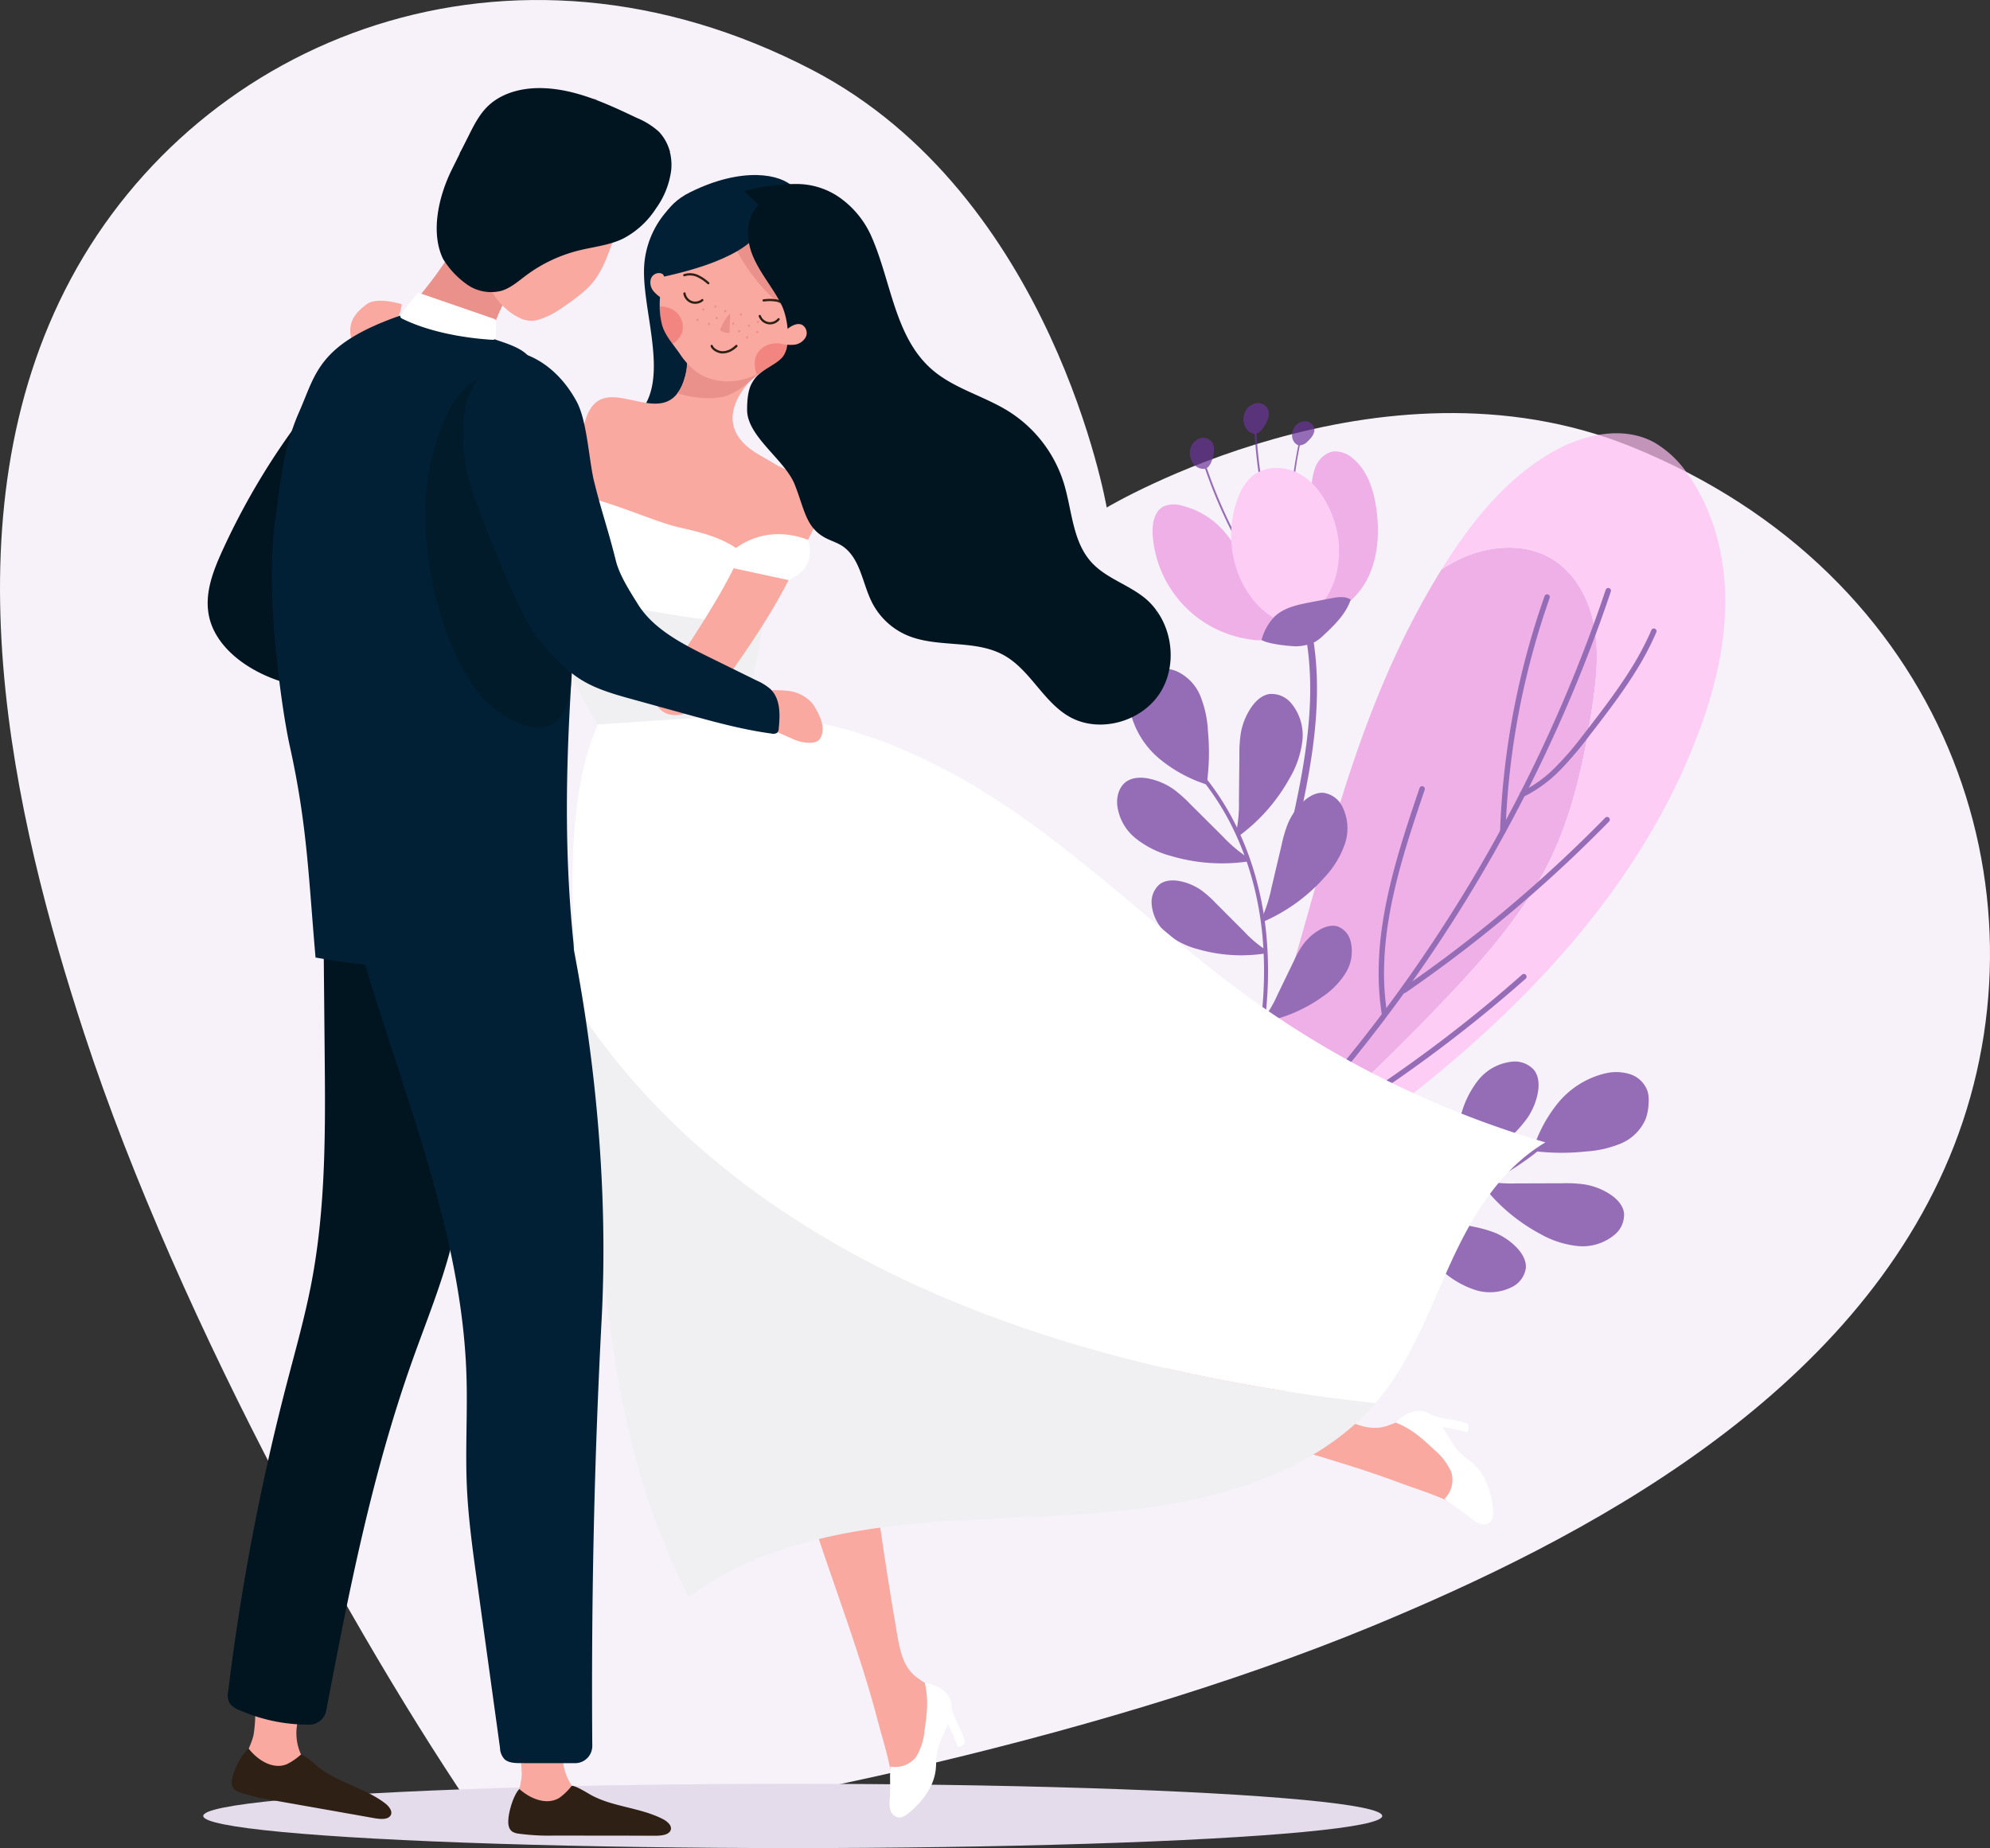 <svg xmlns="http://www.w3.org/2000/svg" width="588.179" height="546.325" viewBox="0 0 588.179 546.325">
  <rect x="0" y="0" width="588.179" height="546.325" fill="#333333" stroke="none"/>
  <g id="Group_6888" data-name="Group 6888" transform="translate(0 -22.217)">
    <path id="Path_9604" data-name="Path 9604" d="M693.325,239.564s80.394-48.1,154.912-18.039c93.337,37.625,124.911,131.07,95.579,206.6-29.054,74.614-110.289,116.6-172.038,142.142-83.963,34.671-197.011,57.3-259.684,63.124-36.312-51.388-92.713-151.94-120.976-238.3-20.783-63.489-41.79-152.5-3.973-223.1C425.4,100.553,516.915,63.737,606.185,110.155,677.532,147.236,693.325,239.564,693.325,239.564Z" transform="translate(-366.219 -67.314)" fill="#f7f1fa"/>
    <g id="Group_5929" data-name="Group 5929" transform="translate(48.713 0)">
      <ellipse id="Ellipse_33" data-name="Ellipse 33" cx="174.235" cy="9.502" rx="174.235" ry="9.502" transform="translate(11.359 549.539)" fill="#e4dbeb"/>
      <g id="Group_5889" data-name="Group 5889" transform="translate(281.47 141.376)" opacity="0.7">
        <g id="Group_5875" data-name="Group 5875" transform="translate(19.833 8.919)">
          <path id="Path_9605" data-name="Path 9605" d="M648.7,173.6c7.088,4.171,11.321,12.118,12.779,20.213s.48,16.416-.762,24.544c-2.346,15.379-5.689,30.8-12.539,44.765-7.556,15.4-19.084,28.468-30.913,40.894a718.691,718.691,0,0,1-71.9,65.888c-1.147.316-2.3.615-3.467.869,36.33-63.428,35.934-131.789,74.43-193.918a46.9,46.9,0,0,1,5.279-3C630.095,169.81,640.6,168.837,648.7,173.6Z" transform="translate(-540.262 -136.597)" fill="#ea94de"/>
          <path id="Path_9606" data-name="Path 9606" d="M677.25,156.115a30.324,30.324,0,0,1,10.174,9.592c7.755,10.983,11.119,24.678,11.015,38.124s-3.5,26.688-8.3,39.248C670.048,295.742,626.472,336.023,580,367.916c-11.319,7.766-23.189,15.275-36.364,18.914a718.68,718.68,0,0,0,71.9-65.888c11.83-12.426,23.357-25.489,30.913-40.894,6.85-13.968,10.193-29.386,12.539-44.765,1.243-8.129,2.22-16.45.763-24.544s-5.691-16.041-12.778-20.213c-8.1-4.768-18.606-3.8-27.09.256a46.917,46.917,0,0,0-5.279,3l.018-.032c8.271-13.341,18.3-26.082,31.776-34.134C655.686,154.057,667.686,151.032,677.25,156.115Z" transform="translate(-538.527 -153.517)" fill="#ffbdf3"/>
          <g id="Group_5869" data-name="Group 5869" transform="translate(0 45.755)">
            <path id="Path_9607" data-name="Path 9607" d="M541.35,365.72a441.2,441.2,0,0,0,31.708-31.472A443.791,443.791,0,0,0,601.3,299.9q13.316-17.949,24.8-37.167a444.645,444.645,0,0,0,20.947-39.415,440.233,440.233,0,0,0,16.824-41.21q.91-2.6,1.788-5.208a.8.8,0,0,1,1.511.53,440.984,440.984,0,0,1-16.442,41.714q-9.251,20.366-20.5,39.741-11.226,19.324-24.34,37.467T577.9,331.24a440.314,440.314,0,0,1-31.42,31.986q-2.027,1.865-4.077,3.7c-.769.689-1.82-.52-1.053-1.207Z" transform="translate(-541.083 -176.376)" fill="#6a3499"/>
          </g>
          <g id="Group_5870" data-name="Group 5870" transform="translate(28.971 159.835)">
            <path id="Path_9608" data-name="Path 9608" d="M556.423,281.11c5.182-.076,9.792-3.261,14.036-5.891q7.161-4.441,14.14-9.174,7.029-4.771,13.859-9.824,6.8-5.026,13.385-10.329,6.617-5.326,13.014-10.919.8-.7,1.593-1.4a.8.8,0,0,1,1.053,1.209q-6.428,5.678-13.085,11.087t-13.531,10.541q-6.873,5.128-13.956,9.972-7.1,4.855-14.394,9.42c-2.3,1.439-4.6,2.914-7,4.187a22.265,22.265,0,0,1-7.292,2.58,16,16,0,0,1-1.956.138.807.807,0,0,1-.735-.863.82.82,0,0,1,.865-.733Z" transform="translate(-555.556 -233.369)" fill="#6a3499"/>
          </g>
          <g id="Group_5871" data-name="Group 5871" transform="translate(64.203 113.423)">
            <path id="Path_9609" data-name="Path 9609" d="M573.429,260.858q6.305-4.345,12.446-8.921t12.1-9.382q5.963-4.8,11.742-9.83,5.807-5.05,11.418-10.314,5.582-5.239,10.967-10.687.664-.673,1.323-1.345a.8.8,0,1,1,1.053,1.207q-5.359,5.471-10.917,10.739t-11.315,10.319q-5.753,5.053-11.694,9.886-5.966,4.858-12.116,9.484-6.116,4.606-12.4,8.979-.775.537-1.551,1.073a.828.828,0,0,1-1.131-.078.806.806,0,0,1,.078-1.129Z" transform="translate(-573.158 -210.182)" fill="#6a3499"/>
          </g>
          <g id="Group_5872" data-name="Group 5872" transform="translate(99.167 57.712)">
            <path id="Path_9610" data-name="Path 9610" d="M591.075,230.632a36.114,36.114,0,0,0,9.78-6.962,87.835,87.835,0,0,0,8.071-9.272c2.492-3.195,4.96-6.411,7.372-9.668s4.746-6.563,6.9-9.992a87.428,87.428,0,0,0,5.711-10.485c.2-.454.406-.911.6-1.369a.819.819,0,0,1,1.021-.49.81.81,0,0,1,.49,1.021,86.087,86.087,0,0,1-5.685,10.9c-2.124,3.485-4.448,6.846-6.856,10.138s-4.894,6.523-7.388,9.75a107.5,107.5,0,0,1-8.147,9.634,40.312,40.312,0,0,1-9.824,7.56c-.446.236-.9.46-1.357.673a.8.8,0,0,1-.695-1.443Z" transform="translate(-590.625 -182.35)" fill="#6a3499"/>
          </g>
          <g id="Group_5873" data-name="Group 5873" transform="translate(93.357 47.637)">
            <path id="Path_9611" data-name="Path 9611" d="M587.723,247.332q.24-6.921.891-13.819t1.713-13.741q1.066-6.873,2.538-13.669,1.462-6.771,3.327-13.443t4.121-13.221c.184-.534.37-1.071.559-1.605a.8.8,0,0,1,1.511.53q-2.3,6.506-4.2,13.143t-3.415,13.369c-1,4.444-1.86,8.937-2.59,13.445q-1.1,6.813-1.8,13.679t-.987,13.763q-.036.85-.066,1.7a.8.8,0,0,1-1.6-.13Z" transform="translate(-587.723 -177.316)" fill="#6a3499"/>
          </g>
          <g id="Group_5874" data-name="Group 5874" transform="translate(57.463 104.336)">
            <path id="Path_9612" data-name="Path 9612" d="M570.714,272.983A78.875,78.875,0,0,1,569.8,259.7a98.316,98.316,0,0,1,1.1-13.141c.656-4.418,1.565-8.8,2.636-13.131,1.077-4.366,2.324-8.687,3.659-12.981,1.325-4.258,2.738-8.487,4.167-12.708.176-.522.354-1.043.53-1.563a.8.8,0,0,1,1.511.53c-1.431,4.217-2.854,8.437-4.2,12.684s-2.608,8.515-3.719,12.827c-1.1,4.286-2.028,8.485-2.736,12.851a102.192,102.192,0,0,0-1.315,13.045,76.99,76.99,0,0,0,.619,12.957q.111.817.238,1.629a.8.8,0,1,1-1.575.284Z" transform="translate(-569.79 -205.643)" fill="#6a3499"/>
          </g>
        </g>
        <g id="Group_5884" data-name="Group 5884" transform="translate(10.478)">
          <g id="Group_5877" data-name="Group 5877" transform="translate(11.019 10.274)">
            <g id="Group_5876" data-name="Group 5876" transform="translate(4.068 7.519)">
              <path id="Path_9613" data-name="Path 9613" d="M557.781,185.536a16.054,16.054,0,0,1-3.425-4.528c-.967-1.743-1.859-3.531-2.728-5.322q-1.324-2.729-2.534-5.507t-2.312-5.629q-1.1-2.837-2.074-5.719c-.08-.234-.16-.47-.238-.707-.11-.332-.619-.144-.508.188q.967,2.894,2.052,5.749t2.3,5.679q1.2,2.807,2.526,5.559c.883,1.836,1.8,3.659,2.762,5.453a18.97,18.97,0,0,0,3.309,4.724c.168.164.342.322.52.474a.271.271,0,0,0,.348-.414Z" transform="translate(-543.946 -157.951)" fill="#6a3499"/>
            </g>
            <path id="Path_9614" data-name="Path 9614" d="M546.48,163.347a3.763,3.763,0,0,1-3.355-1.329,5.131,5.131,0,0,1-.889-5.1,4.3,4.3,0,0,1,2.6-2.568,3.292,3.292,0,0,1,3.449.893c1.141,1.339.833,3.355.334,5.04-.364,1.239-.929,2.6-2.136,3.061" transform="translate(-541.914 -154.195)" fill="#6a3499"/>
          </g>
          <g id="Group_5879" data-name="Group 5879" transform="translate(26.868)">
            <g id="Group_5878" data-name="Group 5878" transform="translate(3.221 7.47)">
              <path id="Path_9615" data-name="Path 9615" d="M557.494,183a16.008,16.008,0,0,1-2.092-5.276c-.466-1.938-.849-3.9-1.211-5.859q-.546-2.982-.971-5.983t-.725-6.039q-.3-3.027-.474-6.065c-.014-.248-.026-.5-.04-.747-.018-.348-.559-.3-.541.046q.159,3.051.445,6.089t.7,6.087q.414,3.027.953,6.031c.358,2.006.755,4.005,1.205,5.991a19.009,19.009,0,0,0,1.929,5.436c.118.2.242.4.372.6a.272.272,0,0,0,.448-.308Z" transform="translate(-551.441 -152.793)" fill="#6a3499"/>
            </g>
            <path id="Path_9616" data-name="Path 9616" d="M553.181,158.172A3.764,3.764,0,0,1,550.3,156a5.134,5.134,0,0,1,.5-5.148,4.288,4.288,0,0,1,3.187-1.783,3.3,3.3,0,0,1,3.087,1.781c.743,1.593-.094,3.455-1.023,4.946-.683,1.1-1.589,2.256-2.874,2.38" transform="translate(-549.832 -149.062)" fill="#6a3499"/>
          </g>
          <g id="Group_5881" data-name="Group 5881" transform="translate(40.696 5.365)">
            <g id="Group_5880" data-name="Group 5880" transform="translate(0 5.865)">
              <path id="Path_9617" data-name="Path 9617" d="M557.726,179.955a13.266,13.266,0,0,1-.53-4.65c.046-1.641.162-3.283.3-4.92q.2-2.489.512-4.968t.721-4.962q.411-2.471.929-4.926c.042-.2.084-.4.128-.6.06-.28-.381-.36-.44-.078q-.528,2.459-.957,4.938t-.75,4.994q-.321,2.5-.538,5c-.144,1.671-.26,3.349-.328,5.026a15.585,15.585,0,0,0,.366,4.74q.075.279.168.552a.224.224,0,0,0,.422-.146Z" transform="translate(-556.74 -154.672)" fill="#6a3499"/>
            </g>
            <path id="Path_9618" data-name="Path 9618" d="M558.89,158.886a3.1,3.1,0,0,1-1.823-2.35,4.232,4.232,0,0,1,1.507-3.987,3.545,3.545,0,0,1,2.92-.733,2.717,2.717,0,0,1,2.072,2.08c.248,1.429-.817,2.728-1.877,3.717a3.54,3.54,0,0,1-2.8,1.273" transform="translate(-556.476 -151.742)" fill="#6a3499"/>
          </g>
          <g id="Group_5882" data-name="Group 5882" transform="translate(39.106 67.289)">
            <path id="Path_9619" data-name="Path 9619" d="M562.053,183.79a88.813,88.813,0,0,1,1.319,12.624q.108,3.144.024,6.287c-.014.552-.024.869-.048,1.469q-.033.787-.074,1.573-.084,1.576-.208,3.149c-.334,4.25-.873,8.481-1.547,12.689s-1.487,8.411-2.372,12.588-1.847,8.365-2.82,12.536l-.36,1.543a1.013,1.013,0,0,0,.831,1.157,1.031,1.031,0,0,0,1.157-.831c.975-4.167,1.944-8.337,2.848-12.52.909-4.209,1.752-8.435,2.464-12.682.706-4.207,1.283-8.437,1.665-12.686a120.1,120.1,0,0,0,.488-12.9,90.568,90.568,0,0,0-1.1-12.636c-.084-.522-.172-1.041-.266-1.561a1.03,1.03,0,0,0-1.1-.9,1.019,1.019,0,0,0-.9,1.1Z" transform="translate(-555.946 -182.679)" fill="#6a3499"/>
          </g>
          <g id="Group_5883" data-name="Group 5883" transform="translate(0 14.27)">
            <path id="Path_9620" data-name="Path 9620" d="M559.109,205.133l1.583-36.921a21.173,21.173,0,0,1,1.207-7.4c.979-2.314,3.011-4.352,5.51-4.6a7.8,7.8,0,0,1,5.523,2.044c4.4,3.6,6.235,9.466,7,15.1.975,7.228.456,14.9-3.086,21.282s-10.559,11.127-17.827,10.509" transform="translate(-513.765 -156.191)" fill="#ea94de"/>
            <path id="Path_9621" data-name="Path 9621" d="M580.171,198.337c-5.226-4.342-10.513-8.745-14.478-14.262-3.017-4.2-5.234-8.987-8.767-12.761a24.173,24.173,0,0,0-11.748-6.892,7.959,7.959,0,0,0-5.452.168c-2.894,1.453-3.5,5.31-3.273,8.541a33.509,33.509,0,0,0,28.393,30.743,18.449,18.449,0,0,0,9.67-.741,9.815,9.815,0,0,0,6.177-7.08" transform="translate(-536.409 -148.342)" fill="#ea94de"/>
            <path id="Path_9622" data-name="Path 9622" d="M567.645,204.261c-3.965.857-7.975-1.393-10.9-4.205-8.479-8.147-10.947-21.64-6.683-32.6a15.469,15.469,0,0,1,3.981-6.211c3.629-3.163,9.256-3.3,13.567-1.163s7.422,6.187,9.44,10.557a29.273,29.273,0,0,1,2.04,19.494,22.97,22.97,0,0,1-12.2,15.022" transform="translate(-524.785 -153.735)" fill="#ffbdf3"/>
          </g>
          <path id="Path_9623" data-name="Path 9623" d="M552.5,190.407a15.835,15.835,0,0,1,3.827-6.906c2.79-2.674,6.812-3.519,10.609-4.25l6.153-1.183c1.946-.374,4.123-.7,5.765.4-1.415,4.193-4.714,7.436-7.951,10.457a12.875,12.875,0,0,1-2.616,2.044,13.468,13.468,0,0,1-5.787,1.291c-2.334-.1-7.542-.637-9.63-1.685" transform="translate(-520.289 -120.362)" fill="#6a3499"/>
        </g>
        <g id="Group_5886" data-name="Group 5886" transform="translate(38.252 194.674)">
          <g id="Group_5885" data-name="Group 5885" transform="translate(0 25.236)">
            <path id="Path_9624" data-name="Path 9624" d="M550.93,274.8a142.973,142.973,0,0,0,18.517,2.646,116.451,116.451,0,0,0,18.665-.07,98.235,98.235,0,0,0,16.93-2.932A88.464,88.464,0,0,0,620.4,268.8a77.694,77.694,0,0,0,13.841-8.471q.811-.625,1.6-1.269c.59-.48,1.3.462.71.941a78.271,78.271,0,0,1-13.815,8.955,87.54,87.54,0,0,1-15.339,6.051,98.07,98.07,0,0,1-16.81,3.315,115.6,115.6,0,0,1-18.815.456,138.813,138.813,0,0,1-18.715-2.346q-1.147-.219-2.292-.458c-.741-.154-.581-1.323.164-1.169Z" transform="translate(-550.284 -258.926)" fill="#6a3499"/>
          </g>
          <path id="Path_9625" data-name="Path 9625" d="M592.959,271.2a66.333,66.333,0,0,0,15.421.126,32.083,32.083,0,0,0,10.359-2.362,13.727,13.727,0,0,0,7.36-7.35,15.361,15.361,0,0,0,.825-4.558,10.671,10.671,0,0,0-.246-3.339,8.078,8.078,0,0,0-5.18-5.22,13.788,13.788,0,0,0-7.542-.212,25.826,25.826,0,0,0-13.913,8.841,41.85,41.85,0,0,0-7.632,14.82" transform="translate(-508.09 -244.764)" fill="#6a3499"/>
          <path id="Path_9626" data-name="Path 9626" d="M584.847,264.356a53.106,53.106,0,0,0,17.619,15.171,28.249,28.249,0,0,0,11.079,3.591,14.723,14.723,0,0,0,10.911-3.353,7.6,7.6,0,0,0,2.774-6.463c-.356-2.424-2.286-4.322-4.356-5.633a19.629,19.629,0,0,0-7.242-2.76,39.043,39.043,0,0,0-6.527-.346l-13.641.042a41.473,41.473,0,0,1-8.775-.6" transform="translate(-515.665 -228.601)" fill="#6a3499"/>
          <path id="Path_9627" data-name="Path 9627" d="M581.634,285.556a53.081,53.081,0,0,1,1.3-23.213,28.263,28.263,0,0,1,5.1-10.471,14.737,14.737,0,0,1,9.986-5.531,7.6,7.6,0,0,1,6.579,2.486c1.5,1.94,1.525,4.646,1.033,7.046a19.613,19.613,0,0,1-3.037,7.132,39.315,39.315,0,0,1-4.28,4.94l-9.494,9.794a41.252,41.252,0,0,0-5.659,6.736" transform="translate(-519.604 -246.318)" fill="#6a3499"/>
          <path id="Path_9628" data-name="Path 9628" d="M568.105,285.865a46.065,46.065,0,0,1,.9-20.359,24.021,24.021,0,0,1,4.4-9.134,12.681,12.681,0,0,1,8.775-4.746,6.9,6.9,0,0,1,5.847,2.254c1.347,1.717,1.4,4.093.991,6.2a16.648,16.648,0,0,1-2.608,6.225,33.3,33.3,0,0,1-3.733,4.288l-8.293,8.493a35.059,35.059,0,0,0-4.934,5.851" transform="translate(-533.17 -241.014)" fill="#6a3499"/>
          <path id="Path_9629" data-name="Path 9629" d="M556.483,281.469a35.886,35.886,0,0,1,1.257-15.263,19.907,19.907,0,0,1,3.479-6.966,10.108,10.108,0,0,1,6.535-3.811,4.6,4.6,0,0,1,4.2,1.513,5.659,5.659,0,0,1,.539,4.606,13.75,13.75,0,0,1-2.086,4.736,27.756,27.756,0,0,1-2.848,3.321l-6.3,6.6a29.481,29.481,0,0,0-3.769,4.524" transform="translate(-544.396 -237.222)" fill="#6a3499"/>
          <path id="Path_9630" data-name="Path 9630" d="M572.322,268.011a51.843,51.843,0,0,0,13.525,18.225,27.553,27.553,0,0,0,9.78,5.795,14.379,14.379,0,0,0,11.109-.853,7.424,7.424,0,0,0,4.027-5.561c.178-2.384-1.251-4.606-2.942-6.3a19.087,19.087,0,0,0-6.3-4.181,38.2,38.2,0,0,0-6.141-1.729l-13-2.884a40.559,40.559,0,0,1-8.231-2.452" transform="translate(-528.211 -224.589)" fill="#6a3499"/>
          <path id="Path_9631" data-name="Path 9631" d="M557.571,268.357a43.82,43.82,0,0,0,7.821,17.529,23.352,23.352,0,0,0,7.01,6.581,12.159,12.159,0,0,0,9.33,1.333,6.271,6.271,0,0,0,4.346-3.849c.586-1.938-.186-4.033-1.273-5.741a16.17,16.17,0,0,0-4.436-4.61,32.408,32.408,0,0,0-4.754-2.554l-10.2-4.768a34.122,34.122,0,0,1-6.345-3.535" transform="translate(-542.986 -224.243)" fill="#6a3499"/>
        </g>
        <g id="Group_5888" data-name="Group 5888" transform="translate(0 78.25)">
          <g id="Group_5887" data-name="Group 5887" transform="translate(25.325 32.564)">
            <path id="Path_9632" data-name="Path 9632" d="M558.572,290.463a142.771,142.771,0,0,0,2.89-18.483,116.225,116.225,0,0,0,.178-18.663,98.293,98.293,0,0,0-2.706-16.968,88.636,88.636,0,0,0-5.445-15.427,77.764,77.764,0,0,0-8.287-13.954q-.612-.82-1.249-1.621c-.47-.6.48-1.291.951-.7a78.32,78.32,0,0,1,8.771,13.932A87.5,87.5,0,0,1,559.523,234a98.135,98.135,0,0,1,3.092,16.854,115.379,115.379,0,0,1,.206,18.82,138.892,138.892,0,0,1-2.594,18.682q-.234,1.144-.488,2.286c-.164.739-1.331.562-1.167-.178Z" transform="translate(-543.827 -204.423)" fill="#6a3499"/>
          </g>
          <path id="Path_9633" data-name="Path 9633" d="M555.935,222.346a66.422,66.422,0,0,0,.33-15.419,32.038,32.038,0,0,0-2.226-10.389,13.728,13.728,0,0,0-7.25-7.456,15.4,15.4,0,0,0-4.546-.887,10.64,10.64,0,0,0-3.343.2,8.074,8.074,0,0,0-5.288,5.108,13.784,13.784,0,0,0-.312,7.54,25.824,25.824,0,0,0,8.657,14.028,41.807,41.807,0,0,0,14.716,7.83" transform="translate(-529.42 -188.154)" fill="#6a3499"/>
          <path id="Path_9634" data-name="Path 9634" d="M549.133,234.306a53.119,53.119,0,0,0,15.4-17.416,28.247,28.247,0,0,0,3.737-11.031,14.734,14.734,0,0,0-3.209-10.955,7.6,7.6,0,0,0-6.425-2.858c-2.428.324-4.354,2.228-5.689,4.282a19.571,19.571,0,0,0-2.858,7.2,39.211,39.211,0,0,0-.432,6.521l-.14,13.639a41.311,41.311,0,0,1-.715,8.769" transform="translate(-513.513 -184.305)" fill="#6a3499"/>
          <path id="Path_9635" data-name="Path 9635" d="M570.184,229.1a53.1,53.1,0,0,1-23.2-1.607,28.265,28.265,0,0,1-10.4-5.24,14.725,14.725,0,0,1-5.4-10.058c-.136-2.438.62-5.078,2.574-6.543s4.666-1.465,7.058-.941a19.612,19.612,0,0,1,7.092,3.131,39.213,39.213,0,0,1,4.882,4.346l9.666,9.622a41.417,41.417,0,0,0,6.662,5.749" transform="translate(-531.174 -171.897)" fill="#6a3499"/>
          <path id="Path_9636" data-name="Path 9636" d="M570.329,241.064a46.079,46.079,0,0,1-20.345-1.169,24.032,24.032,0,0,1-9.076-4.52,12.682,12.682,0,0,1-4.628-8.837,6.906,6.906,0,0,1,2.33-5.817c1.737-1.323,4.113-1.347,6.207-.909a16.688,16.688,0,0,1,6.191,2.692,33.353,33.353,0,0,1,4.239,3.789l8.381,8.4a35.007,35.007,0,0,0,5.785,5.01" transform="translate(-526.067 -156.699)" fill="#6a3499"/>
          <path id="Path_9637" data-name="Path 9637" d="M565.8,249.984a35.841,35.841,0,0,1-15.245-1.461,19.926,19.926,0,0,1-6.918-3.569,10.115,10.115,0,0,1-3.725-6.587,4.613,4.613,0,0,1,1.569-4.175,5.671,5.671,0,0,1,4.614-.476,13.816,13.816,0,0,1,4.708,2.148,27.767,27.767,0,0,1,3.281,2.892l6.518,6.383a29.276,29.276,0,0,0,4.474,3.829" transform="translate(-522.446 -142.78)" fill="#6a3499"/>
          <path id="Path_9638" data-name="Path 9638" d="M552.634,244.836a51.8,51.8,0,0,0,18.4-13.281,27.565,27.565,0,0,0,5.923-9.7,14.377,14.377,0,0,0-.7-11.119,7.418,7.418,0,0,0-5.506-4.1c-2.382-.21-4.622,1.189-6.335,2.858a19.109,19.109,0,0,0-4.266,6.247,38,38,0,0,0-1.81,6.117l-3.059,12.959a40.356,40.356,0,0,1-2.56,8.2" transform="translate(-509.679 -169.667)" fill="#6a3499"/>
          <path id="Path_9639" data-name="Path 9639" d="M552.784,254.693a43.829,43.829,0,0,0,17.633-7.588,23.315,23.315,0,0,0,6.671-6.922,12.162,12.162,0,0,0,1.459-9.312,6.281,6.281,0,0,0-3.793-4.4c-1.927-.61-4.035.134-5.757,1.2a16.138,16.138,0,0,0-4.668,4.376,32.142,32.142,0,0,0-2.616,4.718l-4.9,10.136a34.125,34.125,0,0,1-3.619,6.3" transform="translate(-509.529 -149.99)" fill="#6a3499"/>
        </g>
      </g>
      <path id="Path_9643" data-name="Path 9643" d="M491.311,224.709a89.366,89.366,0,0,0-7.34-15.062c-3.319-5.232-7.582-10.1-11.486-15.1a113.227,113.227,0,0,1-11.9-18.317c-3.01-5.955-6-12.8-13.783-15.5,2.082,24.767,17.042,57.572,35.86,68.547" transform="translate(-334.214 3.994)" fill="#f9a9a0"/>
      <path id="Path_9644" data-name="Path 9644" d="M432.922,141.244a20.321,20.321,0,0,0-20.7,12.961,9.449,9.449,0,0,0-.5,5.915c.59,1.926,2.41,3.567,4.392,3.385s3.427-2.014,4.292-3.839c1.491-3.145,2.028-6.66,3.265-9.914s3.477-6.455,6.806-7.336" transform="translate(-369.638 -15.627)" fill="#f9a9a0"/>
      <g id="Group_5928" data-name="Group 5928" transform="translate(12.671 48.26)">
        <path id="Path_9645" data-name="Path 9645" d="M433.169,134.979s-7.288-2.328-10.391,0-5.2,4.824-4.792,8.7,3.037,3.947,4.117,2.632,2.26-.136,3.845-1.687,1.687-.979,2.5-2.16,2.864-3.633,3.545-3.873S433.169,134.979,433.169,134.979Z" transform="translate(-375.8 -71.088)" fill="#f9a9a0"/>
        <g id="Group_5918" data-name="Group 5918" transform="translate(102.844 25.701)">
          <g id="Group_5891" data-name="Group 5891" transform="translate(75.724 363.314)">
            <path id="Path_9646" data-name="Path 9646" d="M486.1,330.575c6.615,20.371,14.44,40.473,19.554,60.214,1.914,7.386,5.034,15.707,4.045,23.273-.186,1.409-.412,3.061.6,4.059,1.725,1.705,4.48-.4,5.923-2.354,2.526-3.417,5.12-6.984,5.947-11.151.655-3.293.156-6.758,1-10.006.817-3.127,2.872-6.183,2.092-9.32-1.039-4.179-6.211-5.559-9.292-8.567-3.018-2.947-3.905-7.388-4.624-11.546q-5.87-33.988-9.706-68.288" transform="translate(-486.096 -296.889)" fill="#f9a9a0"/>
            <path id="Path_9647" data-name="Path 9647" d="M508.015,338.1c1.145,5.21.648,8.815-.1,14.1a17.941,17.941,0,0,1-2.522,7.762,7.859,7.859,0,0,1-7.56,2.826c-.246,2.942.066,6.473-.18,9.418a9.2,9.2,0,0,0,.124,3.289,3.114,3.114,0,0,0,2.168,2.284c1.273.268,2.5-.562,3.5-1.4,3.883-3.259,7.2-7.606,7.776-12.644.18-1.593.084-3.215.354-4.794.839-4.894,4.422-9.086,4.314-14.048-.084-3.893-4.083-6.417-7.87-6.792" transform="translate(-474.607 -255.614)" fill="#fff"/>
            <path id="Path_9648" data-name="Path 9648" d="M507.961,340.681c.172,4.2,3.016,7.782,4.165,11.824a1.219,1.219,0,0,1,.056.647c-.088.314-.4.5-.668.689-.561.38-1.2.737-1.445.412-.424-1.211-1.3-3.3-1.839-4.45a19.979,19.979,0,0,0-3.027-5.052" transform="translate(-466.957 -253.025)" fill="#fff"/>
          </g>
          <g id="Group_5892" data-name="Group 5892" transform="translate(170.589 336.05)">
            <path id="Path_9649" data-name="Path 9649" d="M552.138,315.341c20.473,6.287,41.422,11.43,60.52,18.581,7.146,2.676,15.747,4.9,21.374,10.056,1.047.961,2.268,2.1,3.667,1.842,2.388-.434,2.244-3.9,1.475-6.2-1.345-4.031-2.774-8.2-5.711-11.275-2.32-2.426-5.443-4.007-7.614-6.567-2.092-2.464-3.413-5.9-6.429-7.066-4.017-1.549-8.117,1.892-12.348,2.684-4.148.779-8.291-1.045-12.106-2.846q-31.2-14.718-61.477-31.28" transform="translate(-533.489 -283.268)" fill="#f9a9a0"/>
            <path id="Path_9650" data-name="Path 9650" d="M572.347,301.382c4.924,2.054,7.588,4.532,11.483,8.177a17.948,17.948,0,0,1,4.9,6.525,7.852,7.852,0,0,1-2.03,7.81c2.268,1.892,5.338,3.665,7.606,5.557a9.226,9.226,0,0,0,2.762,1.789,3.126,3.126,0,0,0,3.117-.462c.951-.889.975-2.37.863-3.667-.438-5.05-2.09-10.265-5.883-13.627-1.2-1.065-2.584-1.916-3.721-3.047-3.523-3.5-4.9-8.837-9.022-11.6-3.237-2.166-7.6-.342-10.08,2.544" transform="translate(-494.567 -268.625)" fill="#fff"/>
            <path id="Path_9651" data-name="Path 9651" d="M576.643,298.011c3.535,2.27,8.1,2,12.072,3.381a1.2,1.2,0,0,1,.56.326,1.417,1.417,0,0,1,.18.941c-.01.679-.088,1.407-.492,1.421-1.237-.348-3.449-.827-4.7-1.049a19.889,19.889,0,0,0-5.873-.426" transform="translate(-490.264 -268.501)" fill="#fff"/>
          </g>
          <g id="Group_5917" data-name="Group 5917">
            <path id="Path_9652" data-name="Path 9652" d="M472.1,119.571a27.063,27.063,0,0,0-9.016,20.275c0,13.137,7.49,32.3-1.575,41.793s16.045,2.27,18.271-7.318,3.325-13.285-2.448-21.616-2.078-15.653-2.078-15.653" transform="translate(-436.968 -111.186)" fill="#022035"/>
            <path id="Path_9653" data-name="Path 9653" d="M504.065,146.427s-16.592,13.93.841,23.834c9.542,5.42,13.265,7.4,12.688,21.938s-15.923,31.032-15.923,31.032l-45.8-16.586s-9.754-45.273,1.281-52.4c7.909-5.1,23.477,10.633,26.47-11" transform="translate(-444.636 -87.472)" fill="#f9a9a0"/>
            <path id="Path_9654" data-name="Path 9654" d="M468.933,141.881c.45,3.921-.156,8.387-2.688,11.413a28.271,28.271,0,0,0,10.477,1.483,16.183,16.183,0,0,0,3.705-.576c2.936-.869,5.385-2.862,7.746-4.81l5.841-4.816" transform="translate(-430.255 -88.839)" fill="#ea918b"/>
            <path id="Path_9655" data-name="Path 9655" d="M471.046,123.453c-3.593,5.809-6.774,12.448-7.266,19.262a25.651,25.651,0,0,0,.58,8.975c.815,2.934,3.465,5.931,5.194,8.439a21.749,21.749,0,0,0,4.826,5.28c5.164,3.813,12.576,3.661,18.247.653s10.829-7.04,13.379-12.931,2.65-13.687,3.825-20" transform="translate(-432.859 -107.298)" fill="#f9a9a0"/>
            <path id="Path_9656" data-name="Path 9656" d="M469,126.046s4.562,4.7,11.037,4.358c0,0,7.582,17.8,23.99,23.878s-.875-14.554-.875-14.554L485.643,121.52l-8.815-.931Z" transform="translate(-427.499 -110.166)" fill="#ea918b"/>
            <path id="Path_9657" data-name="Path 9657" d="M486.4,134.542a13.384,13.384,0,0,1-1.711-.338c.34,1.3.763,2.576,1.153,3.863.2-.683.4-1.357.578-2.136C486.508,135.555,486.788,134.562,486.4,134.542Z" transform="translate(-411.78 -96.529)" fill="none"/>
            <path id="Path_9658" data-name="Path 9658" d="M467.487,133.689c-.226-1.5-.683-3.291-2.132-3.751a2.527,2.527,0,0,0-2.958,1.705,3.971,3.971,0,0,0,.779,3.553,9.829,9.829,0,0,0,2.932,2.358" transform="translate(-434.264 -100.892)" fill="#f9a9a0"/>
            <g id="Group_5912" data-name="Group 5912" transform="translate(30.756 29.018)">
              <g id="Group_5893" data-name="Group 5893" transform="translate(15.044 21.177)">
                <path id="Path_9659" data-name="Path 9659" d="M471.158,140.872a1.97,1.97,0,0,0,.178.4,2.54,2.54,0,0,0,.262.36,3.387,3.387,0,0,0,.651.568,4.893,4.893,0,0,0,.791.434,4.784,4.784,0,0,0,.758.264,3.518,3.518,0,0,0,.765.118,3.267,3.267,0,0,0,.394-.016c.18-.014.362-.034.541-.062a5.636,5.636,0,0,0,1.749-.593,7.965,7.965,0,0,0,1.567-1.127c.062-.056.122-.112.184-.17a.334.334,0,0,0,.022-.474.336.336,0,0,0-.474-.02,9.648,9.648,0,0,1-1.025.845l.07-.05a6.059,6.059,0,0,1-1.015.578c-.1.044-.2.084-.3.122l.08-.03a5.207,5.207,0,0,1-1.045.27c-.1.016-.21.03-.316.04l.086-.008a4.377,4.377,0,0,1-.486.024,2.8,2.8,0,0,1-.39-.04l.088.014a4.185,4.185,0,0,1-.865-.248c-.086-.034-.17-.07-.254-.108l.082.038a4.185,4.185,0,0,1-.917-.572l.068.056a2.539,2.539,0,0,1-.452-.484l.05.07a1.689,1.689,0,0,1-.208-.388l.03.08-.016-.042a.359.359,0,0,0-.144-.206.333.333,0,0,0-.464.1.328.328,0,0,0-.044.258Z" transform="translate(-471.146 -140.459)" fill="#2e2014"/>
              </g>
              <g id="Group_5894" data-name="Group 5894" transform="translate(6.988 5.668)">
                <path id="Path_9660" data-name="Path 9660" d="M472.511,134.761c-.068.056-.138.11-.21.16l.07-.048a3.224,3.224,0,0,1-.723.378l.08-.03a3.39,3.39,0,0,1-.845.194l.086-.008a3.374,3.374,0,0,1-.875-.028l.09.014a3.138,3.138,0,0,1-.783-.242l.082.038a3.282,3.282,0,0,1-.717-.458l.068.056a3.36,3.36,0,0,1-.585-.643l.048.072a3.4,3.4,0,0,1-.39-.747l.03.082a3.063,3.063,0,0,1-.154-.58.353.353,0,0,0-.146-.208.348.348,0,0,0-.256-.044.338.338,0,0,0-.208.146l-.038.08a.33.33,0,0,0-.006.176,3.577,3.577,0,0,0,.2.717,3.27,3.27,0,0,0,.3.588,3.783,3.783,0,0,0,.456.585,3.647,3.647,0,0,0,.57.48,3.454,3.454,0,0,0,.651.35,3.084,3.084,0,0,0,.652.19,3.67,3.67,0,0,0,.755.062,3.683,3.683,0,0,0,1.465-.344,3.469,3.469,0,0,0,.64-.386c.046-.034.09-.07.134-.106a.348.348,0,0,0,.108-.238.331.331,0,0,0-.086-.236.346.346,0,0,0-.238-.11.367.367,0,0,0-.236.088Z" transform="translate(-467.121 -132.711)" fill="#2e2014"/>
              </g>
              <g id="Group_5895" data-name="Group 5895" transform="translate(6.943)">
                <path id="Path_9661" data-name="Path 9661" d="M467.51,130.792a4.848,4.848,0,0,1,1.081-.222l-.088.008a6.02,6.02,0,0,1,1.541.052l-.088-.014a5,5,0,0,1,1.255.382l-.082-.038a13.984,13.984,0,0,1,1.277.687,10.212,10.212,0,0,1,.995.687c.182.14.36.286.536.434l-.068-.056c.134.112.268.228.4.342a.249.249,0,0,0,.106.076.268.268,0,0,0,.13.034.348.348,0,0,0,.238-.088.335.335,0,0,0,.108-.236.316.316,0,0,0-.088-.238c-.374-.328-.755-.653-1.155-.951a11.019,11.019,0,0,0-1.173-.765c-.244-.138-.492-.268-.745-.392a5.677,5.677,0,0,0-.9-.37,5.877,5.877,0,0,0-1.76-.244,5.568,5.568,0,0,0-1.529.214c-.048.014-.094.028-.142.044a.366.366,0,0,0-.206.146.334.334,0,0,0,.1.464.333.333,0,0,0,.256.044Z" transform="translate(-467.099 -129.879)" fill="#2e2014"/>
              </g>
              <g id="Group_5896" data-name="Group 5896" transform="translate(30.39 7.584)">
                <path id="Path_9662" data-name="Path 9662" d="M486.568,135.978a5.245,5.245,0,0,0-1.065-1.041,6.036,6.036,0,0,0-1.547-.849,7.261,7.261,0,0,0-1.8-.356,10.9,10.9,0,0,0-1.423-.062c-.492.01-.983.058-1.471.11l-.188.022a.327.327,0,0,0-.206.146.331.331,0,0,0,.1.462l.082.038a.343.343,0,0,0,.174.008c.176-.02.35-.04.524-.056l-.086.008c.4-.04.8-.068,1.2-.07a11.333,11.333,0,0,1,1.277.064c.286.03.574.066.859.112l-.09-.014a4.98,4.98,0,0,1,1.251.4l-.082-.038a5.861,5.861,0,0,1,1.3.833l-.066-.056a4.855,4.855,0,0,1,.763.795.333.333,0,0,0,.236.11.343.343,0,0,0,.236-.088.337.337,0,0,0,.11-.236l-.008-.086a.338.338,0,0,0-.08-.152Z" transform="translate(-478.813 -133.668)" fill="#2e2014"/>
              </g>
              <g id="Group_5897" data-name="Group 5897" transform="translate(29.258 12.328)">
                <path id="Path_9663" data-name="Path 9663" d="M483.853,137.135l-.032.036.056-.066a3.143,3.143,0,0,1-.6.544l.07-.048a3.436,3.436,0,0,1-.755.394l.082-.03a3.321,3.321,0,0,1-.845.2l.086-.008a3.16,3.16,0,0,1-.825-.028l.09.014a3.151,3.151,0,0,1-.8-.248l.08.038a3.425,3.425,0,0,1-.745-.478l.066.056a3.305,3.305,0,0,1-.581-.637l.048.072a3.235,3.235,0,0,1-.37-.7l.03.08-.008-.022a.248.248,0,0,0-.054-.116.254.254,0,0,0-.092-.092.348.348,0,0,0-.256-.044.334.334,0,0,0-.206.146l-.038.08a.352.352,0,0,0-.008.176,3.5,3.5,0,0,0,.33.687,3.657,3.657,0,0,0,.468.6,3.909,3.909,0,0,0,.583.492,3.733,3.733,0,0,0,.673.358,3.074,3.074,0,0,0,.651.192,3.429,3.429,0,0,0,.743.06,3.641,3.641,0,0,0,2.064-.715,3.037,3.037,0,0,0,.494-.44c.054-.06.106-.122.158-.184a.259.259,0,0,0,.046-.126.269.269,0,0,0,0-.132.336.336,0,0,0-.4-.25l-.08.03a.335.335,0,0,0-.126.116Z" transform="translate(-478.247 -136.038)" fill="#2e2014"/>
              </g>
              <path id="Path_9664" data-name="Path 9664" d="M475.488,135.783a16.822,16.822,0,0,0-2.8,4.5.726.726,0,0,0-.068.554.7.7,0,0,0,.4.312,6.671,6.671,0,0,0,2.262.512" transform="translate(-454.661 -123.965)" fill="#ea918b"/>
              <g id="Group_5911" data-name="Group 5911" transform="translate(10.826 9.521)">
                <g id="Group_5898" data-name="Group 5898" transform="translate(3.413 5.138)">
                  <path id="Path_9665" data-name="Path 9665" d="M470.978,137.858a.346.346,0,0,0,.256-.024.232.232,0,0,0,.1-.082.254.254,0,0,0,.066-.114.345.345,0,0,0-.022-.256.349.349,0,0,0-.2-.164.345.345,0,0,0-.256.022.265.265,0,0,0-.1.084.252.252,0,0,0-.066.114.336.336,0,0,0,.024.256.354.354,0,0,0,.2.164Z" transform="translate(-470.744 -137.202)" fill="#ea918b"/>
                </g>
                <g id="Group_5899" data-name="Group 5899" transform="translate(5.31)">
                  <path id="Path_9666" data-name="Path 9666" d="M471.926,135.291a.345.345,0,0,0,.256-.024.23.23,0,0,0,.1-.082.253.253,0,0,0,.066-.114.344.344,0,0,0-.022-.256.348.348,0,0,0-.2-.164.345.345,0,0,0-.256.022.264.264,0,0,0-.1.084.253.253,0,0,0-.066.114.335.335,0,0,0,.024.256.353.353,0,0,0,.2.164Z" transform="translate(-471.692 -134.635)" fill="#ea918b"/>
                </g>
                <g id="Group_5900" data-name="Group 5900" transform="translate(8.199 1.341)">
                  <path id="Path_9667" data-name="Path 9667" d="M473.369,135.959a.345.345,0,0,0,.256-.022.263.263,0,0,0,.1-.082.258.258,0,0,0,.066-.116.336.336,0,0,0-.024-.256.333.333,0,0,0-.452-.14.259.259,0,0,0-.1.082.251.251,0,0,0-.066.116.331.331,0,0,0,.024.254.339.339,0,0,0,.2.164Z" transform="translate(-473.135 -135.305)" fill="#ea918b"/>
                </g>
                <g id="Group_5901" data-name="Group 5901" transform="translate(1.735 0.869)">
                  <path id="Path_9668" data-name="Path 9668" d="M470.141,135.725a.345.345,0,0,0,.256-.022.265.265,0,0,0,.1-.084.242.242,0,0,0,.066-.114.336.336,0,0,0-.024-.256.354.354,0,0,0-.2-.164.345.345,0,0,0-.256.024.246.246,0,0,0-.1.082.253.253,0,0,0-.066.114.344.344,0,0,0,.022.256.349.349,0,0,0,.2.164Z" transform="translate(-469.906 -135.07)" fill="#ea918b"/>
                </g>
                <g id="Group_5902" data-name="Group 5902" transform="translate(5.699 3.376)">
                  <path id="Path_9669" data-name="Path 9669" d="M472.122,136.976a.34.34,0,0,0,.254-.022.263.263,0,0,0,.1-.082.249.249,0,0,0,.066-.116.345.345,0,0,0-.022-.256.336.336,0,0,0-.454-.14.261.261,0,0,0-.1.082.248.248,0,0,0-.066.116.335.335,0,0,0,.222.418Z" transform="translate(-471.886 -136.322)" fill="#ea918b"/>
                </g>
                <g id="Group_5903" data-name="Group 5903" transform="translate(0 3.965)">
                  <path id="Path_9670" data-name="Path 9670" d="M469.273,137.272a.345.345,0,0,0,.256-.024.243.243,0,0,0,.1-.082.253.253,0,0,0,.066-.114.335.335,0,0,0-.024-.256.338.338,0,0,0-.2-.164.345.345,0,0,0-.256.022.251.251,0,0,0-.1.084.242.242,0,0,0-.066.114.345.345,0,0,0,.022.256.365.365,0,0,0,.2.164Z" transform="translate(-469.039 -136.616)" fill="#ea918b"/>
                </g>
                <g id="Group_5904" data-name="Group 5904" transform="translate(10.569 5.053)">
                  <path id="Path_9671" data-name="Path 9671" d="M474.553,137.815a.345.345,0,0,0,.256-.022.266.266,0,0,0,.1-.084.254.254,0,0,0,.066-.114.336.336,0,0,0-.024-.256.354.354,0,0,0-.2-.164.345.345,0,0,0-.256.024.231.231,0,0,0-.1.082.253.253,0,0,0-.066.114.345.345,0,0,0,.022.256.349.349,0,0,0,.2.164Z" transform="translate(-474.319 -137.16)" fill="#ea918b"/>
                </g>
                <g id="Group_5905" data-name="Group 5905" transform="translate(12.844 2.346)">
                  <path id="Path_9672" data-name="Path 9672" d="M475.691,136.463a.34.34,0,0,0,.254-.024.237.237,0,0,0,.1-.082.254.254,0,0,0,.066-.114.344.344,0,0,0-.024-.256.338.338,0,0,0-.452-.142.256.256,0,0,0-.1.084.267.267,0,0,0-.064.114.335.335,0,0,0,.022.256.351.351,0,0,0,.2.164Z" transform="translate(-475.455 -135.807)" fill="#ea918b"/>
                </g>
                <g id="Group_5906" data-name="Group 5906" transform="translate(15.229 5.659)">
                  <path id="Path_9673" data-name="Path 9673" d="M476.881,138.118a.345.345,0,0,0,.256-.024.242.242,0,0,0,.1-.082.254.254,0,0,0,.066-.114.337.337,0,0,0-.22-.42.346.346,0,0,0-.256.024.231.231,0,0,0-.1.082.254.254,0,0,0-.066.114.345.345,0,0,0,.022.256.365.365,0,0,0,.2.164Z" transform="translate(-476.647 -137.463)" fill="#ea918b"/>
                </g>
                <g id="Group_5907" data-name="Group 5907" transform="translate(17.897 4.526)">
                  <path id="Path_9674" data-name="Path 9674" d="M478.216,137.552a.34.34,0,0,0,.254-.024.231.231,0,0,0,.1-.082.252.252,0,0,0,.066-.114.337.337,0,0,0-.476-.4.264.264,0,0,0-.1.084.254.254,0,0,0-.066.114.345.345,0,0,0,.024.256.351.351,0,0,0,.2.164Z" transform="translate(-477.98 -136.896)" fill="#ea918b"/>
                </g>
                <g id="Group_5908" data-name="Group 5908" transform="translate(17.669 7.54)">
                  <path id="Path_9675" data-name="Path 9675" d="M478.1,139.058a.34.34,0,0,0,.254-.024.236.236,0,0,0,.1-.082.267.267,0,0,0,.064-.114.333.333,0,0,0-.22-.42.339.339,0,0,0-.254.022.256.256,0,0,0-.1.084.252.252,0,0,0-.066.114.345.345,0,0,0,.024.256.351.351,0,0,0,.2.164Z" transform="translate(-477.866 -138.402)" fill="#ea918b"/>
                </g>
                <g id="Group_5909" data-name="Group 5909" transform="translate(12.344 7.314)">
                  <path id="Path_9676" data-name="Path 9676" d="M475.44,138.945a.345.345,0,0,0,.256-.024.242.242,0,0,0,.1-.082.25.25,0,0,0,.066-.114.334.334,0,0,0-.024-.256.338.338,0,0,0-.2-.164.345.345,0,0,0-.256.022.388.388,0,0,0-.164.2.344.344,0,0,0,.022.256.365.365,0,0,0,.2.164Z" transform="translate(-475.206 -138.289)" fill="#ea918b"/>
                </g>
                <g id="Group_5910" data-name="Group 5910" transform="translate(14.677 9.12)">
                  <path id="Path_9677" data-name="Path 9677" d="M476.607,139.847a.34.34,0,0,0,.254-.024.23.23,0,0,0,.1-.082.252.252,0,0,0,.066-.114.343.343,0,0,0-.022-.256.336.336,0,0,0-.454-.14.242.242,0,0,0-.1.082.253.253,0,0,0-.066.114.345.345,0,0,0,.024.256.351.351,0,0,0,.2.164Z" transform="translate(-476.371 -139.192)" fill="#ea918b"/>
                </g>
              </g>
              <path id="Path_9678" data-name="Path 9678" d="M487.542,140.817a9.452,9.452,0,0,0-4.8-.446,6.2,6.2,0,0,0-4.872,4.081,9.006,9.006,0,0,0,.364,4.928c.006.022.022.044.028.066C480.648,148.309,486.9,145.484,487.542,140.817Z" transform="translate(-449.585 -119.509)" fill="#ea5f5c" opacity="0.47"/>
              <path id="Path_9679" data-name="Path 9679" d="M468.161,136.191a7.341,7.341,0,0,0-4.524-1.4,15.85,15.85,0,0,0,3.815,11.073,7.35,7.35,0,0,0,2.738-3.189A5.846,5.846,0,0,0,468.161,136.191Z" transform="translate(-463.63 -124.96)" fill="#ea5f5c" opacity="0.47"/>
            </g>
            <g id="Group_5913" data-name="Group 5913" transform="translate(0 94.848)">
              <path id="Path_9680" data-name="Path 9680" d="M507.608,198.753c.533-4.107.577-8.233-.961-12.02-1.87-4.6-5.881-8.071-10.323-10.291s-9.34-3.341-14.184-4.442c-7.258-1.647-22.623-8.8-30.053-9.234l-1.539,44.088C470.636,207.682,493.176,202.722,507.608,198.753Z" transform="translate(-445.977 -162.767)" fill="#fff"/>
              <path id="Path_9681" data-name="Path 9681" d="M448.265,177.845,452.5,201.3c2.422,3.207,9.1,16.239,11.674,19.324s29.272-.562,33.177-1.507c5.439-1.315,7.432-7.866,8.477-13.363q1.576-8.3,3.155-16.606c.342-1.805.671-3.649.909-5.5C495.464,187.619,468.352,178.67,448.265,177.845Z" transform="translate(-448.265 -147.664)" fill="#f0f0f2"/>
            </g>
            <path id="Path_9682" data-name="Path 9682" d="M497.864,157.994c8.793,4.067,13.992,5.641,14.544,11.8.272,3.033-3.883,9.636-6,14.452-5.995,13.635-13.817,25.357-20.739,35.131-3.427,4.84-8.721,11.774-14.956,12.827-7.2,1.213-9.24-5.531-6.912-7.528,4.546-3.9,1.689-1.948,4.924-6.856,8.129-12.342,16.748-25.229,21.75-38.448,1.633-4.316,2.014-14.474,7.955-15.355" transform="translate(-433.621 -72.699)" fill="#f9a9a0"/>
            <g id="Group_5915" data-name="Group 5915" transform="translate(30.065)">
              <path id="Path_9683" data-name="Path 9683" d="M492.974,132.506s-2.868,7.464-27.683,12.893c0,0-7.892-17.2,7.636-24.911s26.95-5.406,30.6-1.467" transform="translate(-463.285 -115.382)" fill="#022035"/>
              <g id="Group_5914" data-name="Group 5914" transform="translate(25.625 2.658)">
                <path id="Path_9684" data-name="Path 9684" d="M597.484,218.1A12.984,12.984,0,0,1,597,224.55c-2.134,6.019-9.372,9.186-15.659,8.063s-11.511-5.687-15.014-11.029-5.555-11.471-7.8-17.45-4.794-12-9.057-16.752c-4.888-5.449-11.782-8.867-18.952-10.351-4.318-.895-8.755-1.127-13.067-2.058S508.813,172.3,505.894,169c-5.483-6.205-4.658-16.113-9.816-22.591a15.039,15.039,0,0,0-7.995-5.126,10.053,10.053,0,0,1-.661,1.375c-1.619,2.676-6.6,4.151-8.655,7.026-1.175,1.643-2.23,3.5-2.23,9.19,0,7.868,11.185,14.748,14.076,22.064s3.217,12.312,8.551,15.483c1.888,1.123,4.111,1.637,5.879,2.94,5.042,3.719,5.6,10.913,8.447,16.5a20.851,20.851,0,0,0,10.17,9.574c9.024,3.927,20.1,1.171,28.72,5.929,7.73,4.268,11.564,13.583,19.17,18.067,8.831,5.206,21.43,1.785,26.988-6.828C603.267,235.271,602.594,225.066,597.484,218.1Z" transform="translate(-475.635 -92.1)" fill="#011521"/>
                <path id="Path_9685" data-name="Path 9685" d="M494.705,171.436c5.158,6.477,4.366,17.1,9.848,23.307a23.051,23.051,0,0,0,11.788,6.864c4.312.931,10.838.9,15.155,1.79,7.17,1.483,10.994,3.5,15.882,8.953,4.263,4.754,7.007,10.178,9.251,16.157s4.408,13.271,7.909,18.611,11.022,11.86,17.309,12.981,15.026-3.978,17.16-10c.749-2.106-.732-5.222-1.072-7.389a19.328,19.328,0,0,0-3.138-3.4c-4.956-4.169-11.71-6.009-16.057-10.809-5.615-6.2-5.693-15.441-8.163-23.433a38.657,38.657,0,0,0-16.161-21.079c-7.392-4.658-16.361-6.784-22.919-12.558-10.857-9.56-11.9-25.8-17.689-39.056a27.814,27.814,0,0,0-9.836-11.924,22.241,22.241,0,0,0-12.787-3.745,56.991,56.991,0,0,0-15.1,2.122l4.3,4.039c-3.905,3.709-3.781,10.114-1.707,15.084s5.689,9.134,8.2,13.9c2.264,4.308,2.952,11.338,1.114,15.728C491.111,168.382,492.7,168.916,494.705,171.436Z" transform="translate(-476.087 -116.71)" fill="#011521"/>
              </g>
            </g>
            <path id="Path_9686" data-name="Path 9686" d="M483.322,138.984c1.335-1.023,3.071-2.092,4.574-1.345a2.79,2.79,0,0,1,1.041,3.627,4.379,4.379,0,0,1-3.347,2.226,10.879,10.879,0,0,1-4.139-.38" transform="translate(-415.024 -93.338)" fill="#f9a9a0"/>
            <g id="Group_5916" data-name="Group 5916" transform="translate(4.982 159.653)">
              <path id="Path_9687" data-name="Path 9687" d="M451.942,239.027c1.385,12.468,2.924,24.512,3.595,35.241,2.934,46.929,6.361,95.227,28.422,137.586,18.769-14.092,43.458-19.542,67.526-21.722s48.45-1.509,72.29-5.266,47.9-12.668,63.008-30.119c.048-.054.088-.114.134-.168C551.286,339.536,484.639,287.887,451.942,239.027Z" transform="translate(-449.564 -151.186)" fill="#f0f0f2"/>
              <path id="Path_9688" data-name="Path 9688" d="M738.307,321.454a288.287,288.287,0,0,1-85.571-41.392c-24.154-17.188-45.139-37.945-69.409-55s-53.194-30.583-83.673-29.9L458.23,197.93c-9.81,22.188-8.185,57.247-5.1,85.054,32.7,48.86,99.344,100.509,234.974,115.552,10.2-11.862,15.483-26.584,21.808-40.566C716.269,343.922,724.464,329.709,738.307,321.454Z" transform="translate(-450.754 -195.143)" fill="#fff"/>
            </g>
            <path id="Path_9689" data-name="Path 9689" d="M475.4,173.026s8.585-7.981,21.886-2.936c0,0,3.367,7.921-5.719,11.916l-17.787-3.831" transform="translate(-422.706 -62.258)" fill="#fff"/>
          </g>
        </g>
        <g id="Group_5927" data-name="Group 5927">
          <g id="Group_5920" data-name="Group 5920" transform="translate(5.954 230.551)">
            <g id="Group_5919" data-name="Group 5919" transform="translate(1.177 243.211)">
              <path id="Path_9690" data-name="Path 9690" d="M418.987,348.657a15.1,15.1,0,0,0,7.416,16.329c2.4,1.329,5.156,2.048,7.708,3.133a53.144,53.144,0,0,1,9.158,5.41c.891.611,1.885,1.449,1.649,2.364-.32,1.227-2.348,1.195-3.813.895l-37-7.564a4.268,4.268,0,0,1-1.914-.727,2.57,2.57,0,0,1-.8-1.605c-.677-3.951,4.165-11.2,4.692-15.109,1.007-7.462-.11-9.316-.715-12.556" transform="translate(-399.569 -339.227)" fill="#f9a9a0"/>
              <path id="Path_9691" data-name="Path 9691" d="M405.446,347.786c2.62,3.361,7.064,6.233,11.177,4.634a17.877,17.877,0,0,0,4.1-2.762c.38-.6,3.513,2.026,4.658,3.019,5.809,5.044,14.1,6.5,20.3,11.2,1.281.971,2.454,2.514,1.659,3.705-.809,1.213-2.936,1.063-4.62.767L413.1,363.113a64.813,64.813,0,0,1-10.188-2.372,4.542,4.542,0,0,1-1.725-.919,2.845,2.845,0,0,1-.739-1.962c-.128-2.524,2.762-8.5,4.994-10.074" transform="translate(-400.448 -330.654)" fill="#2e2014"/>
            </g>
            <path id="Path_9692" data-name="Path 9692" d="M427.965,217.722l.514,54.095c.218,22.965.424,46.06-3.939,68.727-1.906,9.9-4.674,19.668-7.224,29.466a694.188,694.188,0,0,0-17.342,91.073,5.158,5.158,0,0,0,.438,3.585,6.452,6.452,0,0,0,2.8,1.968A50.437,50.437,0,0,0,424,470.961a5.092,5.092,0,0,0,4.948-4.159c6.623-34.869,13.467-69.812,25.5-103.622,3.931-11.053,8.419-21.986,11.349-33.26,3.129-12.032,4.456-24.336,5.777-36.6l5.695-52.884" transform="translate(-399.86 -217.722)" fill="#011521"/>
          </g>
          <g id="Group_5922" data-name="Group 5922" transform="translate(42.261 214.986)">
            <g id="Group_5921" data-name="Group 5921" transform="translate(46.578 270.816)">
              <path id="Path_9693" data-name="Path 9693" d="M456.866,352.176a15.1,15.1,0,0,0,10.126,14.8c2.594.893,5.432,1.125,8.135,1.751a53.232,53.232,0,0,1,9.956,3.747c.981.448,2.108,1.1,2.032,2.044-.1,1.263-2.106,1.583-3.6,1.541l-37.755-1.055a4.277,4.277,0,0,1-2.012-.384,2.579,2.579,0,0,1-1.061-1.443c-1.351-3.777,2.168-11.75,2.01-15.693-.3-7.524-1.717-9.156-2.874-12.244" transform="translate(-440.713 -345.242)" fill="#f9a9a0"/>
              <path id="Path_9694" data-name="Path 9694" d="M444.551,354.2c3.161,2.856,8.033,4.918,11.808,2.632a17.8,17.8,0,0,0,3.557-3.427c.272-.659,3.811,1.387,5.11,2.168,6.593,3.963,15.012,3.965,21.934,7.522,1.431.735,2.852,2.052,2.276,3.363-.587,1.333-2.708,1.555-4.42,1.551l-30.075-.036A65.332,65.332,0,0,1,444.3,367.4a4.555,4.555,0,0,1-1.858-.606,2.865,2.865,0,0,1-1.067-1.805c-.562-2.464,1.251-8.855,3.179-10.787" transform="translate(-441.268 -337.191)" fill="#2e2014"/>
            </g>
            <path id="Path_9695" data-name="Path 9695" d="M418.048,232.453c-.334,5.382,1.081,10.723,2.58,15.961C432.69,290.557,450.8,332.059,452.22,375.4c.358,10.979-.364,21.972.122,32.949.41,9.252,1.681,18.459,2.948,27.655l6.85,49.649a5.067,5.067,0,0,0,1.4,3.385c1.2,1.025,3.1,1.091,4.808,1.091l16.021.014a5.09,5.09,0,0,0,5.044-5.194c-.326-42.209.542-83.847,2.766-126.042,2.554-48.48-4.29-101.76-17.587-148.965" transform="translate(-417.998 -209.946)" fill="#022035"/>
          </g>
          <g id="Group_5924" data-name="Group 5924" transform="translate(48.579)">
            <path id="Path_9696" data-name="Path 9696" d="M449.1,121.619c-4.816,15.815-18.527,26.916-27.463,40.772a1.927,1.927,0,0,0-.438,1.5,1.907,1.907,0,0,0,.957.975c12.2,7.428,24.492,14.9,37.827,19.946-2.814-2.134-3.973-5.831-4.552-9.344a45.751,45.751,0,0,1,6.838-32.239" transform="translate(-421.155 -83.434)" fill="#ea918b"/>
            <path id="Path_9697" data-name="Path 9697" d="M480.974,119.792c2.314,3.1,2.726,7.328,1.98,11.141s-2.532,7.326-4.3,10.779c-3.008,5.895-3.877,11.8-8.073,16.9-2.376,2.882-6.6,5.775-9.974,8.057a22.334,22.334,0,0,1-5.13,2.556,7.607,7.607,0,0,1-6-.042c-6.483-2.856-10.577-9.716-11.944-16.744s-.414-14.29.713-21.362c.817-5.118,1.769-10.353,4.414-14.79a24.779,24.779,0,0,1,12.7-10.226,36.383,36.383,0,0,1,16.3-1.8" transform="translate(-405.425 -101.047)" fill="#f9a9a0"/>
            <g id="Group_5923" data-name="Group 5923" transform="translate(19.114)">
              <path id="Path_9698" data-name="Path 9698" d="M437.926,111.846q-1.348,2.708-2.692,5.414c-4.109,8.267-6.351,18.878-2.66,26.522a25.465,25.465,0,0,0,7.226,7.668,12.347,12.347,0,0,0,10.07,1.767c2.744-.841,4.968-2.836,7.278-4.558a43.669,43.669,0,0,1,15.391-7.314c4.454-1.119,9.136-1.547,13.275-3.555a25.76,25.76,0,0,0,9.746-8.975,24.636,24.636,0,0,0,4.46-11.293,15.918,15.918,0,0,0-.506-5.757C472.989,134.167,448.655,120.381,437.926,111.846Z" transform="translate(-430.704 -93.303)" fill="#011521"/>
              <path id="Path_9699" data-name="Path 9699" d="M486.057,111.343c-8.993-4.276-18.331-8.635-28.265-8.8-5.757-.092-11.812,1.425-15.915,5.517-2.448,2.44-4.037,5.609-5.583,8.717-.713,1.435-1.864,3.673-2.577,5.108,10.729,8.535,35.6,21.789,62.127-.611a13.76,13.76,0,0,0-3.226-5.83A22.648,22.648,0,0,0,486.057,111.343Z" transform="translate(-426.932 -102.542)" fill="#011521"/>
            </g>
          </g>
          <g id="Group_5926" data-name="Group 5926" transform="translate(0 60.599)">
            <path id="Path_9700" data-name="Path 9700" d="M424.732,151.159a210.59,210.59,0,0,0-23.606,39.653c-2.784,6.137-5.286,12.743-3.8,19.372,2.422,10.777,15.082,18.569,27.775,20.655s25.483-.3,37.839-2.672" transform="translate(-396.885 -114.444)" fill="#011521"/>
            <path id="Path_9701" data-name="Path 9701" d="M444.249,137.336c4.33-7.278,19.39,4.181,29.274,7.456,5.857,1.938,10.559,4.021,10.02,9.1-.655,6.149,5.23,6.357,7.066,12.32,1.319,4.294,8.966,13.863,8.677,18.353-3.1,48.194-8.707,90.064-3.8,138.106.178,1.739.208,3.861-1.243,4.808a4.6,4.6,0,0,1-1.852.562,224.85,224.85,0,0,1-73.132-.953c-2.078-23.718-2.434-39.062-7.566-62.3-2.294-10.381-4.36-27.973-4.976-38.594-.472-8.111-.583-19.734.538-27.779,1.671-11.988,2.338-21.72,7.222-32.769s5.494-19.838,29.773-28.313" transform="translate(-387.379 -130.67)" fill="#022035"/>
            <path id="Path_9702" data-name="Path 9702" d="M425.5,139.009l4.686-5.871a.853.853,0,0,1,.945-.274l21.964,7.578a.852.852,0,0,1,.574.827l-.112,4.53a.845.845,0,0,1-.887.831c-3.467-.184-16.666-1.2-26.892-6.311A.865.865,0,0,1,425.5,139.009Z" transform="translate(-368.408 -132.817)" fill="#fff"/>
            <g id="Group_5925" data-name="Group 5925" transform="translate(64.277 18.306)">
              <path id="Path_9703" data-name="Path 9703" d="M472.229,233.484s1.325,26.284-20.969,11.958c-15.967-10.26-26.113-48.948-20.871-73.05,5.418-24.923,14.978-28.357,25.369-27.943" transform="translate(-428.997 -139.503)" fill="#011521" opacity="0.48"/>
              <path id="Path_9704" data-name="Path 9704" d="M478.5,191.8a33.31,33.31,0,0,1,8.057-.146,11.315,11.315,0,0,1,6.986,3.371,12.848,12.848,0,0,1,1.443,2.144c1.365,2.408,2.52,5.21,1.575,7.784a3.045,3.045,0,0,1-1.007,1.451,4.2,4.2,0,0,1-2.46.6,11.049,11.049,0,0,1-2.668-.28,17.2,17.2,0,0,1-2.941-1.1l-8.255-3.671" transform="translate(-379.417 -92.385)" fill="#f9a9a0"/>
              <path id="Path_9705" data-name="Path 9705" d="M453.531,141.962c6.543,2.586,11.445,7.893,14.606,13.747s3.611,17.436,5.2,23.8c2.378,9.532,4.011,13.7,6.387,23.227,1.087,4.356,4.105,9.005,6.519,12.887,4.608,7.408,13.223,11.8,21.416,15.833l13.789,6.78a15.8,15.8,0,0,1,3.835,2.362c3.185,2.946,2.995,7.66,2.59,11.792a1.756,1.756,0,0,1-.474,1.247,2.156,2.156,0,0,1-1.665.232c-8.645-1.169-17.048-3.489-25.415-5.8l-15.587-4.306c-5.228-1.445-10.543-2.926-15.09-5.7-4.848-2.958-8.549-7.214-12.166-11.4-4.009-4.638-8.6-15.375-10.947-20.971-10.765-25.615-12.7-31.644-11.662-45.105a23.289,23.289,0,0,1,5.875-13.809" transform="translate(-423.366 -141.962)" fill="#022035"/>
            </g>
          </g>
        </g>
      </g>
    </g>
  </g>
</svg>
